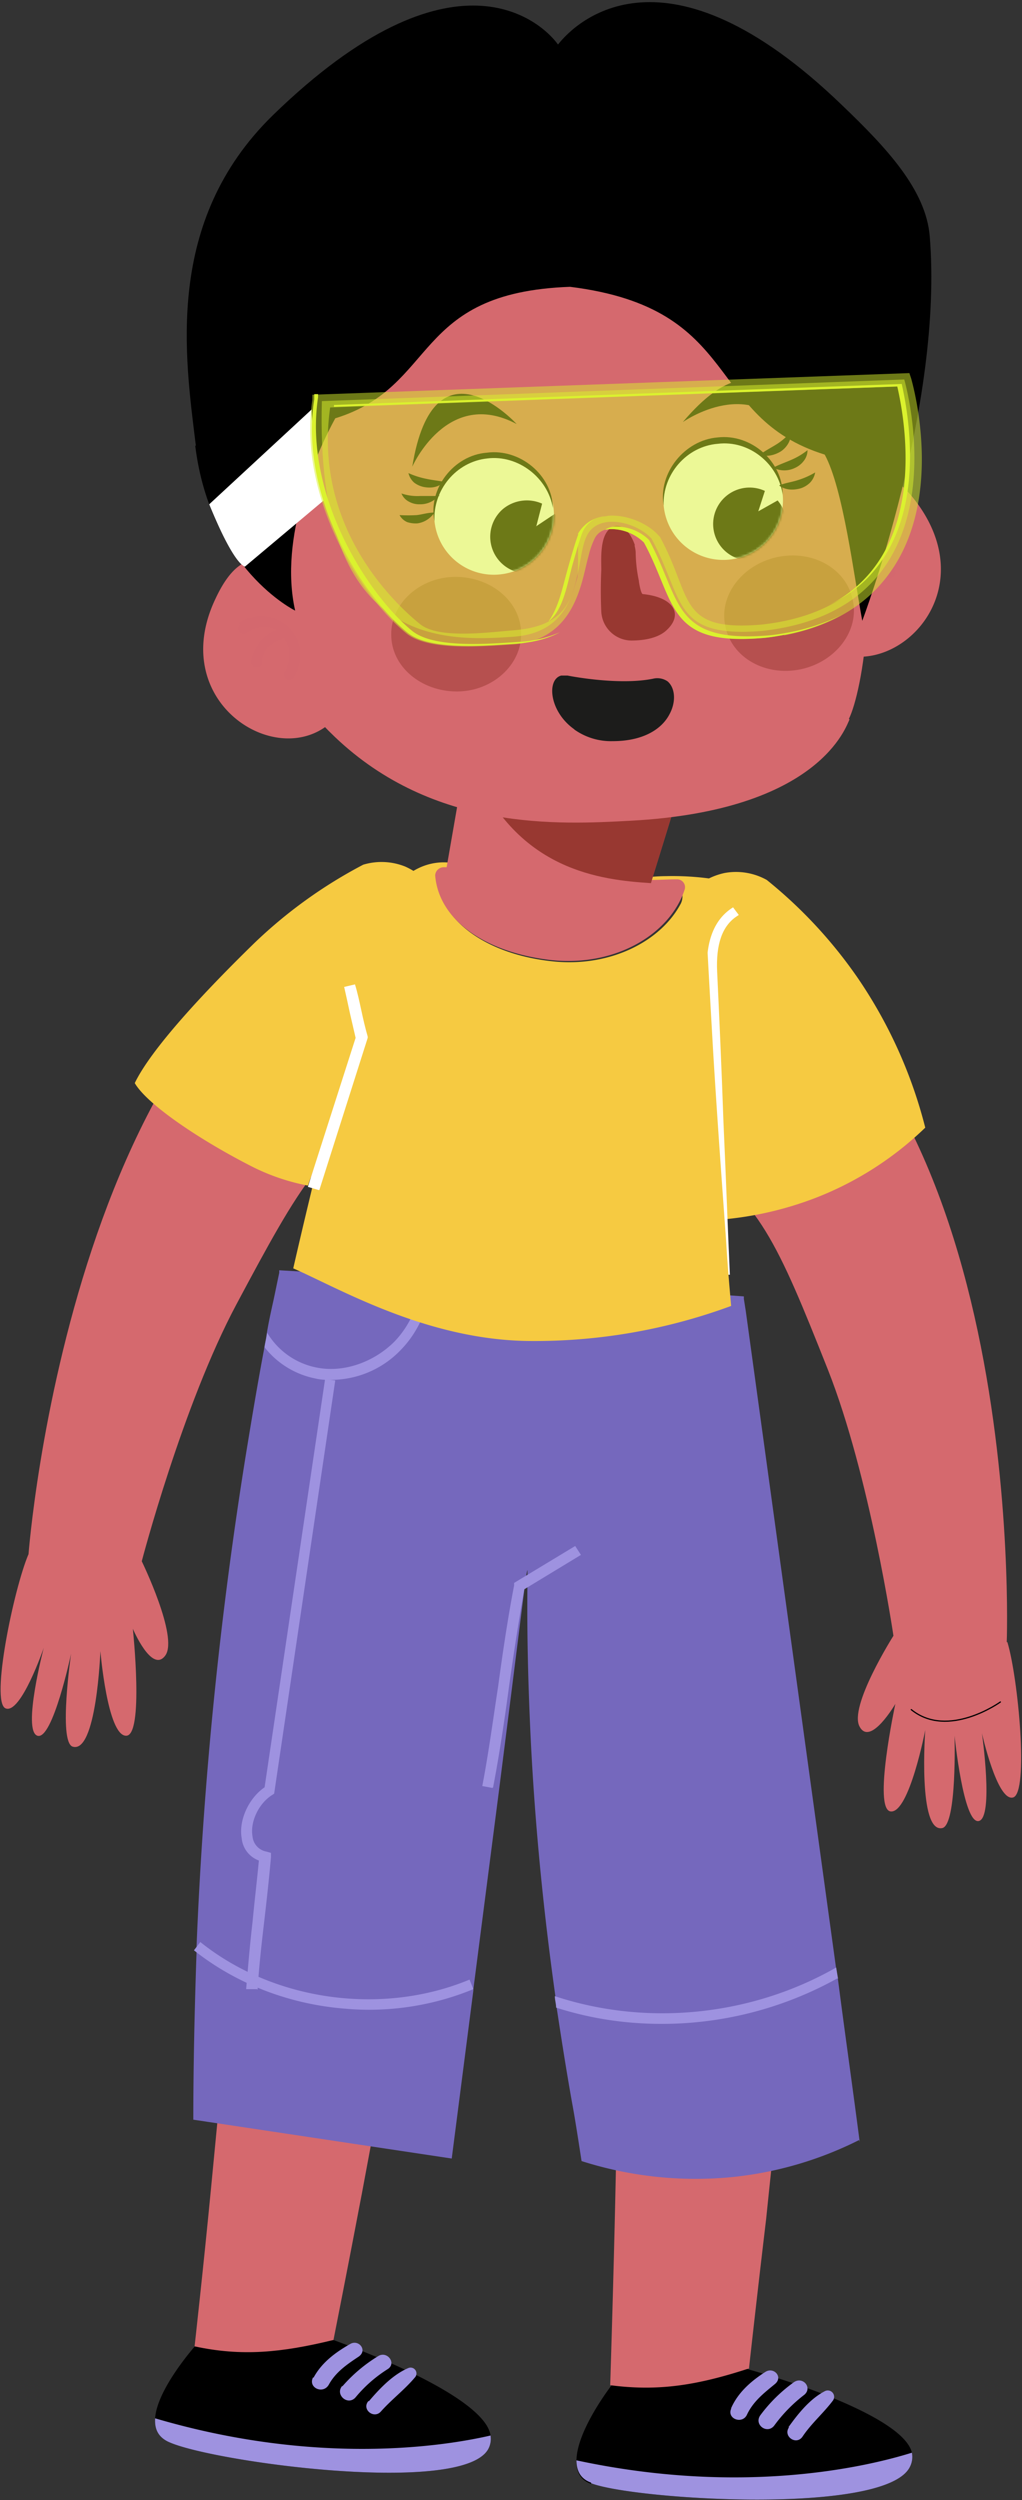 <svg xmlns="http://www.w3.org/2000/svg" xmlns:xlink="http://www.w3.org/1999/xlink" fill="none" viewBox="0 0 420 1027">
  <rect x="0" y="0" width="420" height="1027" fill="#333333" stroke="none"/>
  <defs>
    <path id="b" fill="#fff" d="M178.576 214.219a24.607 24.607 0 0 1 26.534-27.269 24.606 24.606 0 0 1 21.373 17.059 24.617 24.617 0 0 1-7.582 26.274 24.619 24.619 0 0 1-13.125 5.646 24.482 24.482 0 0 1-27.2-21.71Z"/>
  </defs>
  <path fill="#D5696E" d="M413.727 674.577s9.156-243.257-122.936-292.432l-8.109 92.595c29.034 17.525 36.881 35.835 57.545 87.886 17.263 43.682 26.942 109.335 26.942 109.335s-18.572 29.3-13.864 37.4c4.447 8.109 14.648-9.416 14.648-9.416s-9.416 43.682-1.831 44.2c7.585.518 14.125-33.48 14.125-33.48s-3.139 42.635 7.062 40.281c6.016-1.569 4.97-37.927 4.97-37.927s3.662 36.358 9.94 35.05c6.278-1.308 1.308-36.1 1.308-36.1s6.278 28.249 12.817 26.418c6.539-1.831 2.094-49.174-2.354-63.822l-.263.012Z"/>
  <path stroke="#000" stroke-linecap="round" stroke-miterlimit="10" stroke-width=".5" d="M411.112 699.164s-21.448 15.432-36.619 3.139"/>
  <path fill="#D5696E" d="M11.698 638.742s18.049-242.738 154.586-276.738l-2.093 92.856c-30.865 14.125-40.543 31.388-66.96 80.824-22.233 41.589-38.973 105.673-38.973 105.673s15.17 31.126 9.678 38.712c-5.494 7.586-13.34-10.986-13.34-10.986s4.708 44.466-2.877 43.943c-7.586-.262-10.464-34.788-10.464-34.788s-1.569 42.635-11.509 39.235c-5.753-2.354-.522-38.189-.522-38.189s-7.585 35.835-13.864 33.742c-6.278-2.093 2.617-36.1 2.617-36.1S8.56 704.395 2.282 701.779c-6.278-2.616 3.4-49.174 9.416-63.3v.263Z"/>
  <path fill="#000" d="M242.923 1020.11c17.787 6.8 121.367 13.34 131.045-6.8a8.927 8.927 0 0 0 .785-5.76c-2.093-8.891-20.664-18.046-38.45-24.847-18.048-6.8-35.573-11.247-35.573-11.247l-49.175 8.108s-14.909 19.091-14.65 31.646c0 4.19 1.569 7.59 6.016 9.16l.002-.26Z"/>
  <path fill="#9E92E0" d="M242.923 1020.11c17.787 6.8 121.367 13.34 131.045-6.8a8.927 8.927 0 0 0 .785-5.76c-20.141 6.28-70.885 17.53-137.846 3.14 0 4.19 1.569 7.59 6.016 9.16v.26Zm57.547-30.868c2.877-6.539 8.37-11.248 14.125-14.909 3.4-2.093 7.324 2.093 3.924 4.97-4.447 3.662-8.893 7.063-11.509 12.555-1.831 4.185-8.37 1.831-6.539-2.354l-.001-.262Zm12.03 2.881a62.153 62.153 0 0 1 13.863-13.6c3.662-2.354 7.585 2.354 4.185 5.232a62.09 62.09 0 0 0-12.294 12.555c-2.877 3.92-8.632-.261-5.754-4.185v-.002Zm11.509 4.966c3.924-5.493 8.893-11.771 15.171-14.909a2.621 2.621 0 0 1 3.042.785 2.616 2.616 0 0 1 .097 3.139c-3.923 5.231-8.893 9.416-12.555 14.906-2.616 3.67-8.109-.26-5.493-3.92l-.262-.001Z"/>
  <path fill="#D5696E" d="M307.53 973.025c-20.925 6.8-36.881 9.416-56.76 6.8 0 0 1.046-32.957 1.831-65.653.785-32.957 1.308-65.653 1.308-65.653v-10.724l.523-52.575 72.977-.785-4.97 54.667c0 .261-1.046 10.986-1.046 10.986s-3.4 30.865-6.539 61.468a7549.515 7549.515 0 0 0-7.062 61.468l-.262.001Z"/>
  <path fill="#D5696E" d="M322.178 839.625a495.8 495.8 0 0 1-68.269-1.569l.523-52.575 72.977-.785-4.97 54.667-.261.262Z"/>
  <path fill="#000" d="M69.243 1003.1c17.264 8.11 120.059 22.23 131.307 3.14a8.798 8.798 0 0 0 1.046-5.76c-1.308-9.15-19.094-19.613-36.619-27.721S130.449 958.9 130.449 958.9l-49.7 4.185s-16.216 18.048-17 30.342c-.262 4.185 1.047 7.583 5.494 9.673Z"/>
  <path fill="#9E92E0" d="M69.243 1003.1c17.263 8.11 120.059 22.24 131.307 3.14a8.78 8.78 0 0 0 1.046-5.75c-20.4 4.71-72.192 12.29-137.846-7.062-.262 4.185 1.046 7.582 5.493 9.682v-.01Zm59.637-26.414c3.4-6.278 9.155-10.463 15.171-13.863 3.4-1.831 7.062 2.616 3.4 5.231-4.708 3.139-9.416 6.278-12.294 11.509-2.354 4.185-8.632 1.308-6.539-2.877h.262Zm11.771 3.662a62.376 62.376 0 0 1 14.909-12.554c3.662-2.093 7.585 3.139 3.662 5.493a55.187 55.187 0 0 0-13.078 11.507c-3.139 3.662-8.632-1.046-5.493-4.708v.262Zm10.986 6.016c4.447-5.232 9.94-10.986 16.217-13.6a2.41 2.41 0 0 1 2.891.906 2.417 2.417 0 0 1-.275 3.017c-4.185 4.97-9.416 8.893-13.863 13.863-2.877 3.4-8.109-.785-5.231-4.185l.261-.001Z"/>
  <path fill="#D5696E" d="M136.99 961.255c-21.448 5.231-37.667 6.8-57.023 2.616 0 0 3.662-32.7 6.8-65.392l6.279-65.392.784-10.463 4.448-52.575 72.716 4.708-9.155 54.144c0 .261-1.831 10.986-1.831 10.986s-5.493 30.342-11.247 60.945c-5.754 30.342-11.771 60.684-11.771 60.684v-.261Z"/>
  <path fill="#D5696E" d="M161.837 828.901a494.623 494.623 0 0 1-68.007-6.539l4.447-52.575 72.716 4.708-9.155 54.144-.001.262Z"/>
  <path fill="#7568BD" d="M353.044 879.122a149.717 149.717 0 0 1-51.79 15.171 154.118 154.118 0 0 1-62.253-6.539c-1.569-10.2-2.877-18.571-3.923-24.064-2.354-13.34-3.924-23.28-6.278-38.712 0-1.569-.523-3.139-.523-4.708-4.708-33.48-8.37-69.054-10.2-106.458-1.046-21.972-1.569-43.159-1.308-63.561v-5.229c-.262 0-1.046 6.016-1.046 6.016l-5.754 45.774-4.97 39.235-10.463 81.086v.523l-8.892 69.052-106.2-15.956c0-22.233.523-44.99 1.308-68.269v-2.354a1707.96 1707.96 0 0 1 20.402-203.237c2.354-14.386 4.708-28.511 7.324-42.374.262-2.093.785-3.924 1.046-6.016.785-4.97 1.831-9.678 2.877-14.386.785-3.662 1.569-7.585 2.354-11.247v-1.047l58.329 3.4h4.447l42.635 2.616h4.447l61.73 3.662h4.447l14.909 1.046v1.046l.785 4.97 37.142 270.2.785 4.708c2.877 22.233 6.016 44.2 8.893 66.438l-.26-.786Z"/>
  <path fill="#9E92E0" d="M143.007 825.239c-23.019-1.565-45.514-9.94-63.3-24.065l2.616-3.4c30.342 24.326 74.808 30.341 110.643 15.432l1.569 3.923a112.533 112.533 0 0 1-51.79 8.109l.262.001Zm201.144-12.555a148.553 148.553 0 0 1-83.178 18.31 139.478 139.478 0 0 1-32.435-6.278c0-1.569-.522-3.139-.522-4.708 37.927 12.555 80.824 8.109 115.613-11.77l.785 4.708-.263-.262Z"/>
  <path fill="#9E92E0" d="M105.601 817.13h-4.446c.785-9.155 1.569-18.571 2.616-27.464.785-8.37 1.831-17 2.616-25.372a10.86 10.86 0 0 1-4.852-3.558 10.855 10.855 0 0 1-2.21-5.597c-1.308-7.324 2.877-16.479 9.416-20.925l24.848-167.665 4.185.523-25.11 169.757-.785.523c-5.493 3.4-9.155 10.986-8.109 17a7.003 7.003 0 0 0 5.754 6.278l1.831.523v1.831c-.785 8.893-1.831 18.31-2.877 27.2-1.046 8.89-2.093 18.31-2.616 27.2l-.261-.254Zm96.781-82.65-4.185-.785c2.616-13.6 4.447-27.465 6.539-41.066 1.831-13.6 3.924-27.726 6.539-41.328v-1.046l25.11-15.171 2.354 3.662-23.279 14.121c-2.354 13.34-4.447 26.941-6.278 40.02-1.831 13.6-3.923 27.726-6.539 41.328l-.261.265Z"/>
  <path fill="#9E92E0" d="M177.533 524.699c-.785 11.247-5.231 21.972-12.555 29.557a39.66 39.66 0 0 1-27.726 12.555h-3.662a20.256 20.256 0 0 1-3.923-.523 35.25 35.25 0 0 1-20.926-12.817c.262-2.093.785-3.924 1.046-6.016a30.455 30.455 0 0 0 20.664 14.389c10.986 2.092 23.279-2.354 31.65-10.724 6.8-7.062 10.724-16.74 11.509-26.941v-5.235h4.447v5.493l-.524.262Z"/>
  <path fill="#F6CA41" d="M283.729 366.453a555.77 555.77 0 0 0-1.046 66.961 612.88 612.88 0 0 0 6.539 68.007 141.146 141.146 0 0 0 46.82-9.678 135.141 135.141 0 0 0 44.2-28.511 192.844 192.844 0 0 0-27.726-61.468 190.893 190.893 0 0 0-37.4-40.281 25.964 25.964 0 0 0-17.263-2.877 27.34 27.34 0 0 0-14.124 7.847Zm-105.148-.002c-10.2 19.617-20.4 41.328-30.342 64.607-8.37 19.356-15.432 38.189-21.71 55.975a86.96 86.96 0 0 1-23.541-8.109c-21.448-10.986-42.635-25.372-47.605-34 6.8-14.125 28.51-37.4 49.175-57.545a195.126 195.126 0 0 1 44.723-32.175 26.116 26.116 0 0 1 17.263.785 28.648 28.648 0 0 1 12.294 10.463l-.257-.001Z"/>
  <path fill="#fff" d="M296.022 523.653h3.924c-.785-16.74-1.569-39.5-2.616-62.253-.785-22.756-1.831-45.774-2.616-62.253-.523-11.247 2.093-18.833 8.109-22.756l.785-.523-2.354-3.139c-7.585 4.708-11.247 13.6-10.724 26.68.785 16.479 1.569 39.235 2.616 62.253.785 22.756 1.831 45.774 2.616 62.253l.26-.262Z"/>
  <path fill="#F6CA41" d="M298.376 509.266c-1.831-25.11-3.662-50.482-5.231-76.116-1.308-22.756-2.616-45.513-3.663-67.746 0-1.569 2.616-2.877 2.616-4.447a114.745 114.745 0 0 0-18.31-1.046 73.729 73.729 0 0 0-14.647 1.569c1.139-.043 2.28.045 3.399.262 3.924.262 7.586 0 11.248 0a6.544 6.544 0 0 1 5.644 3.023 6.55 6.55 0 0 1 .371 6.393c-8.108 15.432-28.772 26.157-52.313 23.8-26.157-2.616-46.036-15.694-48.128-34a3.666 3.666 0 0 1 .951-3.041 3.657 3.657 0 0 1 2.972-1.144c5.231.523 10.724 1.046 15.957 1.569a94.145 94.145 0 0 0-10.987-3.4h-.262c-11.508-2.877-23.279 3.4-27.988 14.125a11.115 11.115 0 0 0-1.046 3.139 8.304 8.304 0 0 1-.785 2.354c-1.308 4.708-2.877 9.678-4.185 14.648-.523 2.092-1.046 3.923-1.569 6.016-1.046 3.4-1.831 6.8-2.877 10.2-10.723 39.497-20.401 77.947-29.033 115.613 18.571 8.109 54.144 29.034 95.733 29.819a233.09 233.09 0 0 0 84.224-14.386c-.785-8.893-1.569-18.048-2.093-27.2l.002-.004Z"/>
  <path fill="#fff" d="m131.234 488.864 19.879-62.515v-.523c-1.046-3.662-1.831-7.062-2.616-10.724-.785-3.662-1.571-7.324-2.615-10.724l-4.447 1.046c.785 3.4 1.569 7.062 2.354 10.724l2.354 10.2-19.617 61.208 4.447 1.308h.261Z"/>
  <path fill="#D5696E" d="M267.773 361.743c7.585-24.326 18.048-58.329 17.787-60.684l-89.195-18.309-4.447 25.372-8.37 48.128h-1.046a3.53 3.53 0 0 0-2.537.939 3.518 3.518 0 0 0-1.125 2.461c1.569 18.833 21.448 31.911 48.128 34.788 26.157 2.616 48.39-10.724 54.406-29.034a3.232 3.232 0 0 0-3.139-4.185c-3.662 0-7.062.262-10.724.262l.262.262Z"/>
  <path fill="#983831" d="M283.466 310.214c-3.924 13.6-10.463 34.788-15.956 52.575-20.4-1.308-54.667-4.97-72.716-47.082 30.342 2.616 57.806-1.046 78.208-3.923 2.877-.262 6.278-.785 10.463-1.569l.001-.001Z"/>
  <path fill="#D5696E" d="M337.873 242.207a68.236 68.236 0 0 1 7.062-33.742c6.539-12.817 17.263-22.495 32.7-.785 27.2 38.712-13.34 74.808-38.712 57.806l-1.046-23.279h-.004Z"/>
  <path fill="#D5696E" d="M370.307 219.189c-5.231-2.877-12.032-2.092-17 1.308a15.33 15.33 0 0 0-6.278 15.432 17.715 17.715 0 0 0 4.447 9.155 2.21 2.21 0 0 0 2.418.481 2.218 2.218 0 0 0 .721-3.62c-3.4-3.4-3.923-9.416-1.831-13.6.283-.001.559.091.785.262a5.778 5.778 0 0 1 2.093.262h1.569c.523 0 1.046.523 1.831.785.262 0 .523.262.785.523l.262.262c.523.523 1.046.785 1.308 1.308l.262.261v.262s.262.523.523.523c.262.523.785 1.046 1.046 1.569v.523c0 .262.262.523.262 1.046a2.319 2.319 0 0 0 2.877 1.57 2.322 2.322 0 0 0 1.57-2.878 17.349 17.349 0 0 0-12.294-10.986 12.183 12.183 0 0 1 12.294-.785c2.616 1.308 4.708-2.616 2.093-3.923l.257.26Z" opacity=".5"/>
  <path fill="#D5696E" d="M349.12 295.566c-1.308 2.354-11.77 37.4-89.979 41.589-29.3 1.569-80.824 4.447-121.629-34.527C83.629 251.361 98.54 176.287 98.54 175.507c2.092-12.817 15.17-122.152 154.062-100.7l55.191 27.2c4.708 4.185 26.68 27.2 40.281 75.854 15.956 56.76 6.016 106.981.785 117.444l.261.261Z"/>
  <path fill="#983831" d="M260.71 223.897c.278.937.454 1.902.523 2.877.048 3.957.486 7.9 1.308 11.771 0 .523.785 5.231 1.569 5.493 13.34 1.308 17 8.893 9.155 15.432-3.662 2.877-9.155 3.662-13.863 3.662a12.536 12.536 0 0 1-12.294-11.771 190.399 190.399 0 0 1 0-17.263c0-4.97-.785-15.432 4.97-17.787 4.185-1.569 7.585 3.662 8.893 7.847l-.261-.261Z"/>
  <path fill="#D5696E" d="M133.327 273.333a66.085 66.085 0 0 0-12.556-32.174c-8.632-11.509-20.925-19.356-32.173 4.708-20.4 42.635 25.634 71.408 47.867 50.482l-2.877-23.018-.261.002Z"/>
  <path fill="#D5696E" d="M97.492 256.331a16.552 16.552 0 0 1 17-1.569 15.588 15.588 0 0 1 8.9 14.124 16.163 16.163 0 0 1-2.877 9.678 2.224 2.224 0 0 1-3.691-.41 2.234 2.234 0 0 1 .291-2.467 12.261 12.261 0 0 0-.523-13.6 3.78 3.78 0 0 0-.785.523 2.83 2.83 0 0 0-1.831.785c-.262 0-.523.262-.785.523h-.262c-.523.262-1.046.785-1.569 1.046 0 0-.523.523-.785.523l-.262.262c-.523.523-.785 1.046-1.308 1.569l-.262.523v.262c.002.283-.09.559-.262.785a12.805 12.805 0 0 0-.785 1.831v1.569a2.255 2.255 0 0 1-4.084.916 2.253 2.253 0 0 1-.363-1.701 16.924 16.924 0 0 1 10.463-12.817 12.215 12.215 0 0 0-12.294 1.308c-2.354 1.831-4.97-1.831-2.616-3.662l-1.31-.001Z" opacity=".5"/>
  <path fill="#983831" d="M160.79 260.775c0 13.078 12.294 23.279 26.941 23.279 14.647 0 26.68-10.986 26.418-23.8 0-13.078-12.294-23.279-26.941-23.279-14.647 0-26.677 10.986-26.418 23.8Zm137.324-3.397c2.616 12.817 16.479 20.664 31.126 17.525 14.386-3.139 24.064-15.956 21.187-28.511-2.616-12.817-16.479-20.664-31.126-17.525-14.386 3.139-24.064 15.956-21.187 28.511Z" opacity=".5"/>
  <path fill="#000" d="M169.423 191.724s14.386-32.7 42.9-17.525c0 0-34.007-37.404-42.9 17.525Zm111.166-18.309s29.034-20.664 45.774 7.062c0 0-9.674-49.698-45.774-7.062Z"/>
  <path fill="#000" d="M80.23 183.093c6.277 50.748 41.066 67.748 41.066 67.748-6.801-30.344 8.893-65.133 16.482-79 42.374-13.078 31.348-51.7 96.491-54.021 71.366 8.879 55.218 53.5 104.654 68.93 7.585 13.863 12.032 49.959 15.432 68.269 0 0 33.481-88.409 27.726-157.986-1.569-19.094-17.786-36.358-36.1-53.883-72.454-69.838-109.335-34.265-116.659-24.849-6.539-9.155-42.9-43.159-117.182 29.034-44.728 43.682-36.1 99.4-31.65 135.753l-.26.005Z"/>
  <path fill="#fff" d="m128.096 168.184-42.112 38.973s9.155 23.279 14.648 25.634l32.7-27.465s-5.493-28.772-5.231-37.4l-.005.258Zm193.56 35.045a24.57 24.57 0 0 0-5.357-13.213 24.563 24.563 0 0 0-26.052-8.116 24.562 24.562 0 0 0-17.468 20.962 24.556 24.556 0 0 0 26.644 27.047 24.45 24.45 0 0 0 9.213-2.68 24.438 24.438 0 0 0 13.02-24Z"/>
  <mask id="a" width="50" height="51" x="272" y="180" maskUnits="userSpaceOnUse" style="mask-type:luminance">
    <path fill="#fff" d="M321.656 203.229a24.57 24.57 0 0 0-5.357-13.213 24.563 24.563 0 0 0-26.052-8.116 24.562 24.562 0 0 0-17.468 20.962 24.556 24.556 0 0 0 26.644 27.047 24.45 24.45 0 0 0 9.213-2.68 24.438 24.438 0 0 0 13.02-24Z"/>
  </mask>
  <g mask="url(#a)">
    <path fill="#000" d="m311.194 210.296 8.37-4.708a14.756 14.756 0 0 1 3.411 7.668 14.759 14.759 0 0 1-1.318 8.288 14.982 14.982 0 0 1-27.658-1.099 14.981 14.981 0 0 1 20.334-18.78l-2.877 8.893-.262-.262Z"/>
  </g>
  <path fill="#000" d="M321.656 203.234c-1.831-12.817-13.863-22.495-26.68-20.925-12.817 1.046-22.756 12.555-22.233 25.372-2.354-13.34 8.632-26.941 22.233-27.988 13.6-1.569 26.68 9.678 26.68 23.541Z"/>
  <path fill="#000" d="M312.24 186.755c2.877 1.046 6.016.262 8.632-1.308a9.8 9.8 0 0 0 3.139-3.4 6.793 6.793 0 0 0 .785-4.447 24.37 24.37 0 0 1-5.754 4.97c-2.093 1.308-4.185 2.354-6.8 4.185h-.002Zm5.754 5.493a9.98 9.98 0 0 0 8.632 0 9.415 9.415 0 0 0 3.662-2.877 7.107 7.107 0 0 0 1.569-4.447 28.867 28.867 0 0 1-6.539 3.924c-2.354 1.046-4.708 1.831-7.324 3.139v.261Zm2.355 7.324c2.616 1.831 5.754 1.831 8.632 1.046a9.862 9.862 0 0 0 3.924-2.354 7.98 7.98 0 0 0 2.093-4.185 32.62 32.62 0 0 1-7.062 3.139c-2.354.785-4.708 1.046-7.585 2.092l-.002.262Z"/>
  <use xlink:href="#b"/>
  <mask id="c" width="50" height="51" x="178" y="186" maskUnits="userSpaceOnUse" style="mask-type:luminance">
    <use xlink:href="#b"/>
  </mask>
  <g mask="url(#c)">
    <path fill="#000" d="m220.429 216.05 2.354-9.155a15.437 15.437 0 0 0-15.956 2.092 15.034 15.034 0 0 0-1.831 21.187 15.038 15.038 0 0 0 21.187 1.831 14.893 14.893 0 0 0 1.831-20.925l-7.847 5.231.262-.261Z"/>
  </g>
  <path fill="#000" d="M178.579 214.219c-2.877-13.34 7.847-27.2 21.448-28.249 13.6-1.831 26.94 9.155 27.199 22.756-2.093-12.555-14.385-21.972-26.94-20.4-12.817 1.308-22.495 13.078-21.71 25.9l.003-.007Z"/>
  <path fill="#000" d="M183.025 198.002c-2.877-.523-5.493-.785-7.847-1.308a33.54 33.54 0 0 1-7.324-2.354 7.594 7.594 0 0 0 2.354 3.924 9.794 9.794 0 0 0 4.185 1.831c3.139.523 6.016 0 8.37-2.354l.262.261Zm-2.353 5.754h-8.109a20.366 20.366 0 0 1-7.585-1.046 6.54 6.54 0 0 0 3.139 3.4 8.595 8.595 0 0 0 4.447 1.046 9.801 9.801 0 0 0 7.847-3.662l.261.262Zm-2.093 6.801c-2.877 0-4.97.785-7.324 1.046a63.5 63.5 0 0 1-7.062 0 6.659 6.659 0 0 0 3.139 2.877c1.35.43 2.769.607 4.185.523a9.89 9.89 0 0 0 6.8-4.185l.262-.261Z"/>
  <path fill="#DBF22E" d="m132.281 164.783 239.33-8.893s27.465 93.9-58.591 103.319c-36.881 2.877-31.65-12.817-45.251-37.927-6.016-6.8-21.972-10.986-26.68-1.046-4.97 9.94-.785 39.235-30.08 41.328-29.295 2.093-81.605 3.926-78.728-97.042v.261Z" opacity=".5"/>
  <path fill="#DBF22E" d="M322.44 260.774c-2.877.523-5.754 1.046-8.893 1.308-39.758 3.139-35.573-14.648-48.913-39.235a19.34 19.34 0 0 0-13.863-5.493 6.9 6.9 0 0 0-6.539 4.185 34.292 34.292 0 0 0-2.354 6.8c-2.877 9.94-4.97 34.265-30.6 36.358-12.294.785-35.05 2.877-44.2-4.447-18.833-15.171-44.728-56.237-38.712-96v-2.092c.262 0 245.35-8.893 245.35-8.893l.785 2.354c.523 2.092 14.909 52.052-11.771 83.44-9.416 11.247-23.018 18.571-40.543 21.972l.253-.257Zm-74.808-48.651a7.224 7.224 0 0 0 2.354-.262c7.324-.523 15.956 2.877 20.664 8.109l.523.523c13.6 24.849 7.062 38.973 41.589 36.1 19.617-2.092 34.788-9.155 44.728-20.925 21.972-25.633 13.863-66.438 11.509-76.9l-233.318 8.631c-7.062 49.7 27.2 81.086 36.881 88.933 7.585 6.278 28.249 3.4 38.189 2.616 20.925-1.569 23.541-11.509 26.418-21.449.785-2.616 0-16.217.785-18.31 1.831-3.924 5.231-6.278 9.94-7.062l-.262-.004Z" opacity=".5"/>
  <path fill="#DBF22E" d="M237.693 219.451c-1.046 2.354-3.924 12.555-4.708 15.432-1.831 6.539-3.4 14.648-7.585 20.4 6.278-4.708 7.847-16.217 9.94-23.541.785-2.616 3.139-11.247 4.185-13.34a10.76 10.76 0 0 1 4.97-5.231 13.844 13.844 0 0 0-7.062 6.278l.26.002Zm119.535 16.217a52.853 52.853 0 0 1-17.525 13.34c7.847-3.662 14.386-8.37 19.356-14.386 21.972-25.634 13.863-66.438 11.509-76.9l-233.318 8.631v.785l231.487-8.37c2.354 10.2 10.463 51.267-11.509 76.9Zm-32.696 24.064c-2.877.523-5.754 1.046-8.893 1.308-39.758 3.139-35.573-14.648-48.913-39.235a19.356 19.356 0 0 0-13.863-5.493 7.244 7.244 0 0 0-4.185 1.308c.785 0 1.308-.262 2.093-.262a19.36 19.36 0 0 1 13.863 5.493c13.34 24.587 9.155 42.635 48.913 39.235 3.139-.262 6.016-.785 8.893-1.308a78.936 78.936 0 0 0 23.279-8.109 84.023 84.023 0 0 1-21.187 7.062v.001Z"/>
  <path fill="#DBF22E" d="M213.628 263.656c-12.294.785-35.05 2.877-44.2-4.447-18.571-15.171-44.728-56.237-38.712-96v-1.303h-1.574v2.092c-6.278 39.758 19.618 80.824 38.45 95.995 9.155 7.324 31.911 5.231 44.2 4.447 8.109-.523 13.863-2.354 18.31-4.708a49.057 49.057 0 0 1-16.217 3.923l-.257.001Z"/>
  <path fill="#1C1C1B" d="M236.124 299.751a26.028 26.028 0 0 0 15.694 4.708c12.555 0 20.141-4.97 23.279-10.986 2.877-5.231 2.354-10.986-.785-13.6a7.475 7.475 0 0 0-6.016-1.046c-14.386 2.876-35.048-1.309-35.048-1.309h-2.617c-6.016 1.569-4.97 14.648 5.231 21.972l.262.261Z"/>
</svg>